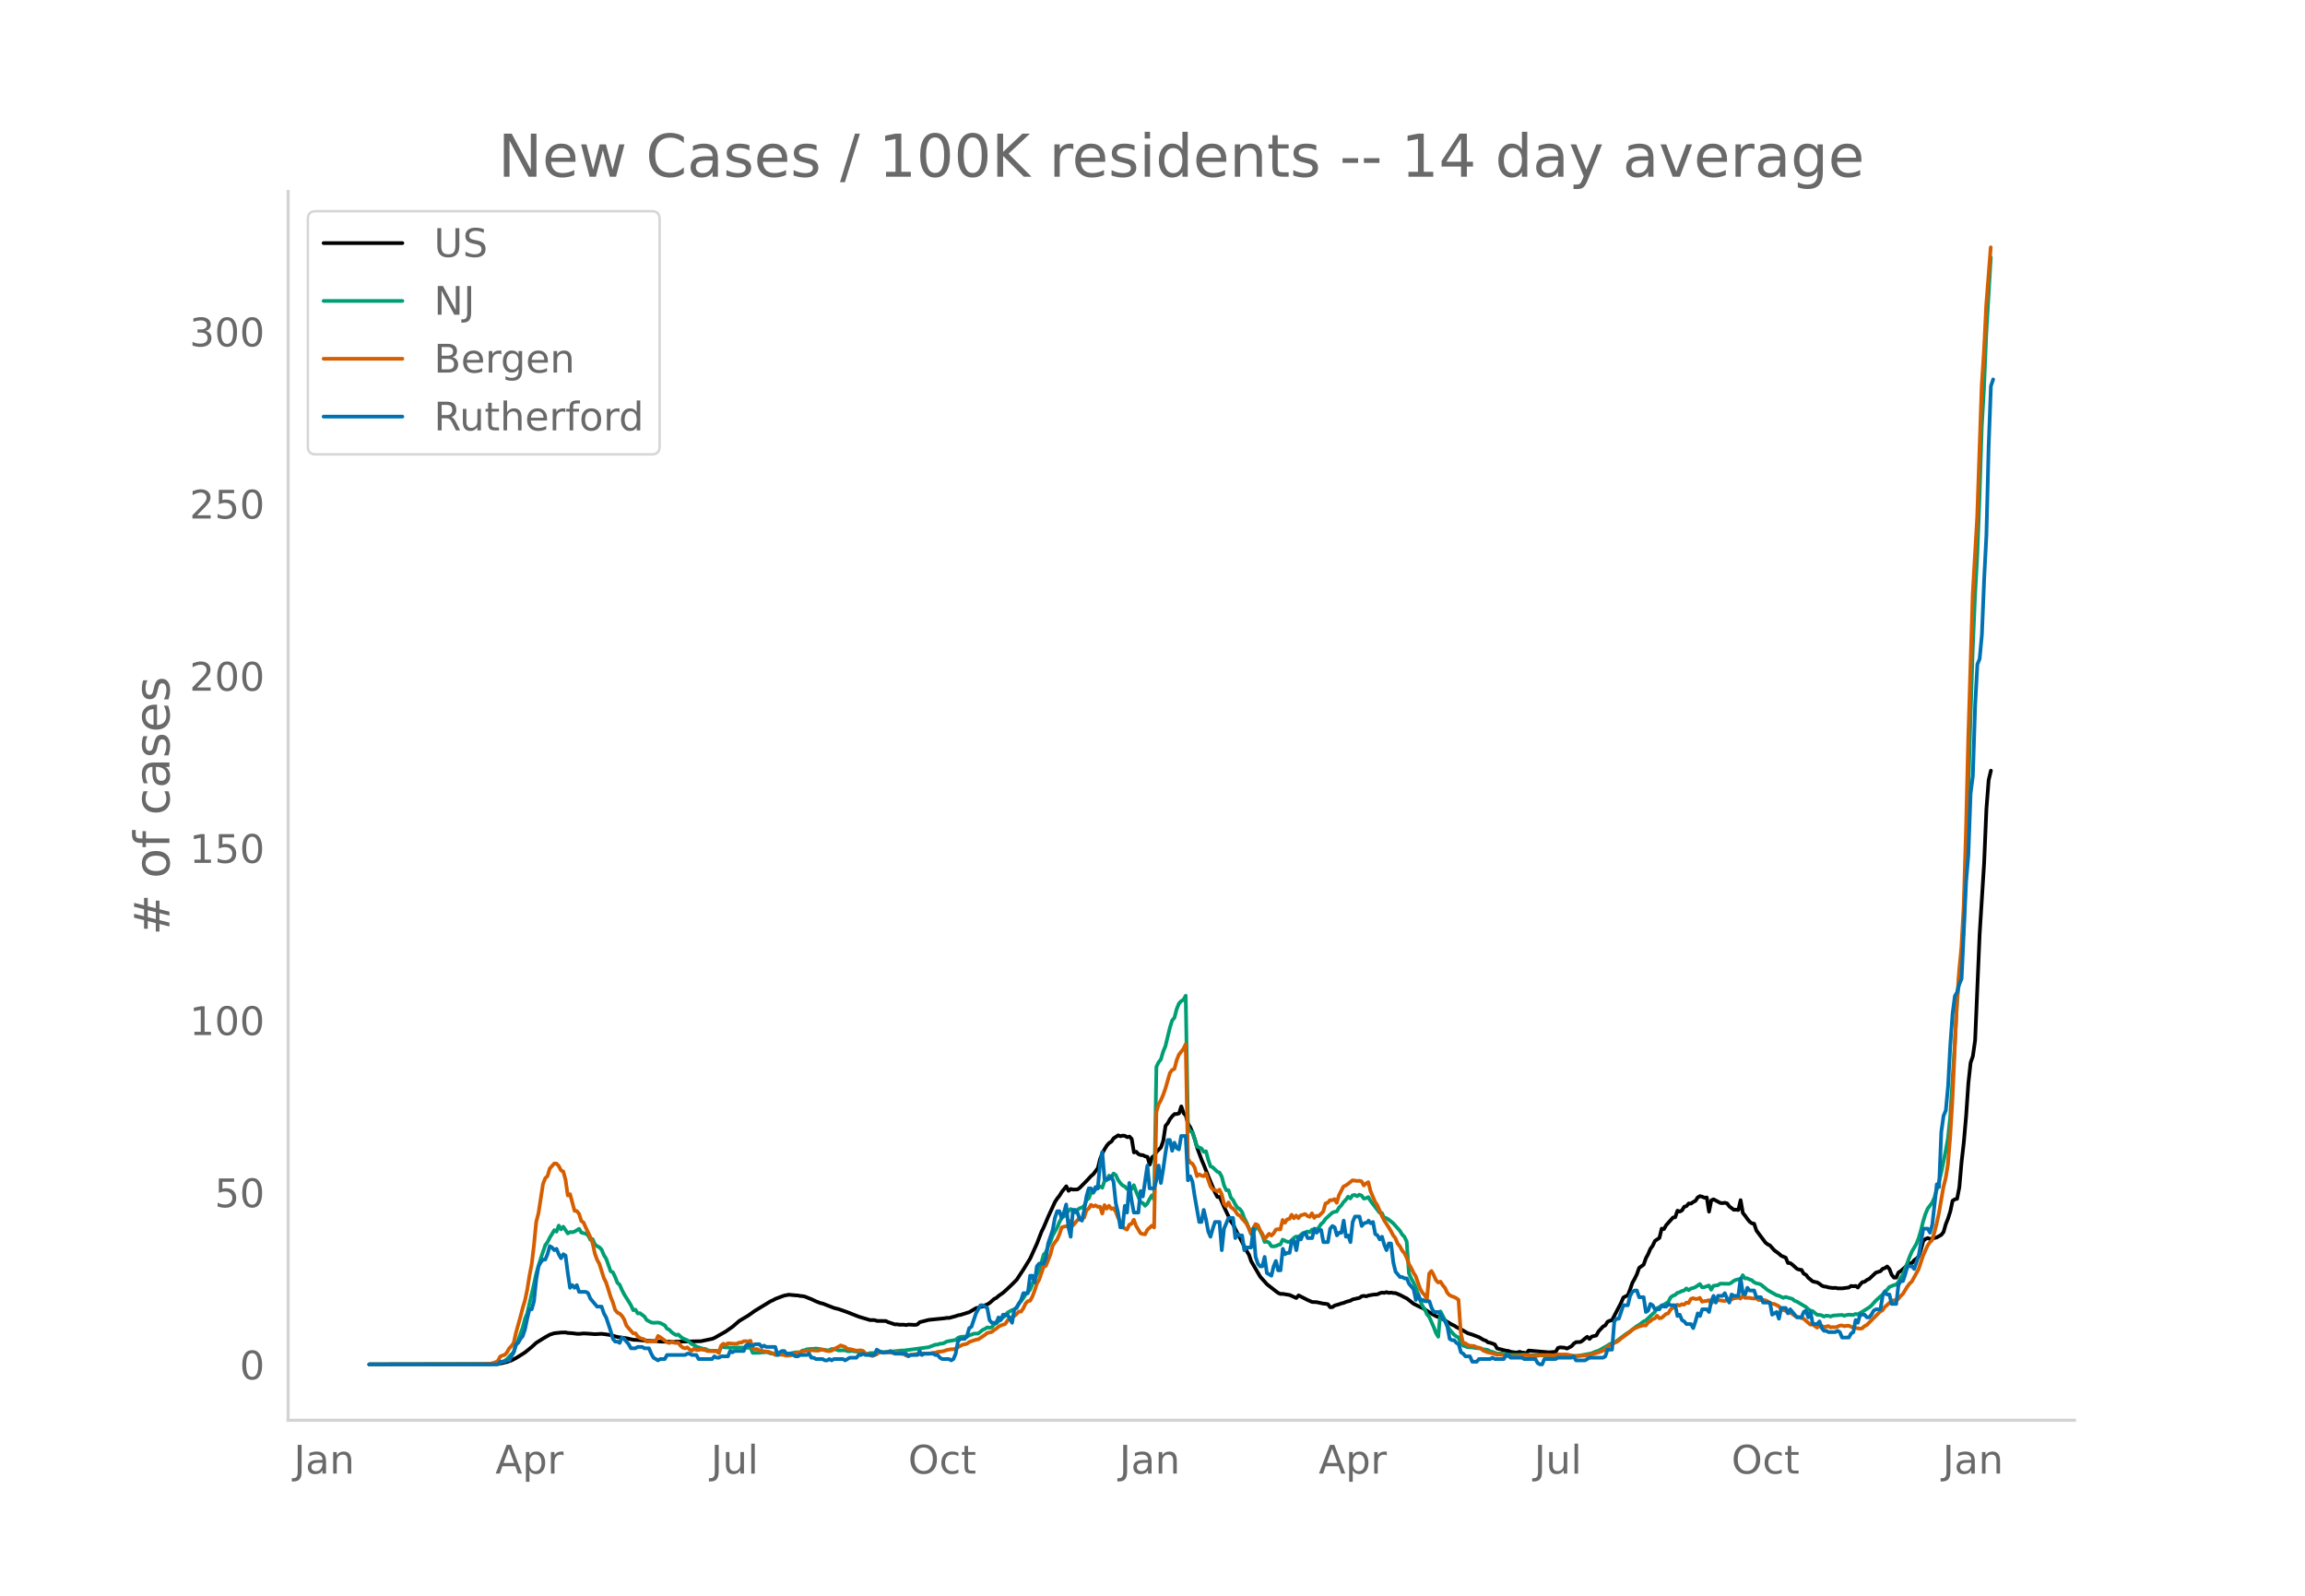 <svg height="864" viewBox="0 0 936 648" width="1248" xmlns="http://www.w3.org/2000/svg" xmlns:xlink="http://www.w3.org/1999/xlink"><defs><style>*{stroke-linecap:butt;stroke-linejoin:round}</style></defs><g id="figure_1"><path d="M0 648h936V0H0z" style="fill:#fff" id="patch_1"/><g id="axes_1"><path d="M117 576.72h725.4V77.76H117z" style="fill:none" id="patch_2"/><path clip-path="url(#pdcad840c1a)" d="m149.973 554.04 48.543-.086 3.664-.163 1.831-.29 1.832-.45 1.832-.621 1.832-.943 1.832-1.131 1.831-1.168 2.748-2.23 1.832-1.682 1.832-1.143 1.832-1.129 1.831-1.03 1.832-.586 2.748-.292 1.832-.033.916.204 1.832.116 1.831.237.916.029 1.832-.182 1.832.091 2.748.206 2.747-.132 1.832.22 1.832.293 2.748.762 2.747.406.916.104 2.748.629 1.832.087 1.832.127 1.832.196 3.663.14 1.832.188 4.58.056.915.125.916-.15 10.075-.192 4.58-.96.916-.372 4.58-2.598 2.747-1.925 1.832-1.577.916-.8 3.663-2.2 2.748-1.943 6.412-3.904.915-.378.916-.533 2.748-1.036.916-.308 1.832-.346 2.748.258.915.047.916.205.916.056.916.171 2.748 1.084 1.832.868 1.832.727.915.175 4.58 1.788 1.832.449 3.663 1.292 4.58 1.809 4.58 1.374 1.831.007.916.321 3.664.051.916.464 2.748.906.915-.03.916.167 1.832-.01.916.148.916-.208 2.748.144.916-.193.916-.907 3.663-.938 4.58-.465 1.832-.176.915-.182.916.04 2.748-.743.916-.34.916-.134 3.664-1.15 2.747-1.631.916-.152.916-.39.916-.092.916-.54.916-.341.916-.57 1.832-1.622.915-.454.916-.81 1.832-1.279 1.832-1.665 1.832-1.758 1.832-1.837 2.747-4.187 2.748-4.47 2.748-6.065 1.832-4.761.916-1.856 1.831-4.315 2.748-5.976.916-1.4.916-1.138.916-1.496 1.832-2.307.916 1.846.915-.741.916.232 1.832-.062.916-.688 2.748-2.788 1.832-1.975.916-.758 1.831-2.464.916-3.72.916-2.272.916-1.708.916-1.464.916-1.01.916-.577.916-1.328 1.832-1.211.915.36.916-.244.916.091.916.55.916-.244.916.965.916 5.465.916-.284.916.977.916.362.916.064.915.484.916.203.916 3.163.916-2.973.916-.666.916-1.53 1.832-1.875.916-2.642.916-6.081.916-1.067.915-1.71.916-1.136.916-.88.916-.012.916-.259.916-2.818.916 2.721.916.964.916 3.369.916 1.463.916 2.145.915 2.734.916 3.323 1.832 4.949.916 2.122 1.832 4.653 2.748 6.603.916 1.713.915-.022 1.832 4.169 2.748 5.778.916 1.29.916 1.935 1.832 3.501 2.747 5.316.916 1.522.916 2.634 3.664 6.271 2.748 3.07 3.663 2.87.916.668.916.392.916-.043 1.832.318.916.137 2.747 1.234.916-1.066 3.664 1.876 1.832.792 1.832.08 2.747.596.916.066.916.179.916 1.21.916-.025.916-.66 1.832-.52.916-.339.915-.198.916-.414 1.832-.508.916-.509 2.748-.618.916-.666.916-.159.916.208.915-.346 1.832-.339 1.832-.141.916-.46.916-.237.916.106.916-.297.916.313.916-.14.915.193.916.029 1.832.755 1.832.976.916.438 2.748 2.16 2.747 1.371.916.358 2.748 1.77 2.748 1.572 1.832.67 4.58 2.726.915.393.916.631 1.832.883 2.747 1.58 1.832.581 2.748 1.035 1.832 1.109.916.282.916.721.916.161 1.831.672.916 1.613 3.664.934.916.083.916.364 1.832.258.915.02.916-.293.916.326.916.074.916.222.916-1.117 8.243.723 1.832-.13.916-.048.916-1.606.916-.235 1.832.144.915.342 1.832-.928.916-1.05.916-.62 1.832-.075.916-.603.916-.83.916-.671.916.88.915-.967 1.832-.443.916-1.661 1.832-1.966.916-.495.916-1.453.916-.42.916-.253 3.663-7.02.916-2.145 1.832-.947.916-2.343.916-2.684.916-1.599.916-1.87.916-2.596 1.831-1.301.916-2.605.916-1.682.916-2.149.916-1.23.916-1.97 1.832-1.248.916-3.753.916.183.915-1.59 2.748-3.084.916-.137.916-2.661.916.362.916-.467.916-1.493.916-.26.916-1.078.915.05.916-.636.916-.485.916-1.412.916-.485.916.248.916.405.916-.117.916 5.757.916-4.593.916-.403 2.747 1.464.916.079.916-.142.916.23.916 1.242 1.832 1.38.916-.065.916.136.915-3.992.916 5.208.916 1.117.916 1.3.916 1.104.916.68.916.162.916 2.747 3.663 4.895.916.73.916.43 1.832 2.033 1.832 1.34.916.823 1.832.775.916 2.164.915.054.916.668 1.832 1.657.916.325.916.112.916 1.542.916.454.916 1.197 1.832 1.493 1.831.41.916.551.916.735.916.366.916.084.916.3 1.832.225.916-.077.916.205 1.831.02 2.748-.353.916-.636.916.135.916-.137.916.657.916-1.237.916-.973.915-.144.916-.732.916-.412 2.748-2.574 1.832-.56.916-.987.916-.298.916-.634.915 1.027.916 2.368.916 1.118.916-.01.916-2.06.916-.573 1.832-1.625.916-1.022.916-.52.916-.097.915-1.173.916-.646.916-.888.916-2.819.916-3.455.916-.812.916-.377.916.409 2.748-.643 1.831-1.048.916-1.153.916-3.21.916-2.296.916-2.88.916-4.313.916-.574.916-.213.916-4.667.916-10.366.915-8.03.916-10.461.916-13.351.916-8.417.916-2.594.916-6.517 1.832-42.983 1.832-29.042.916-21.792.915-11.804.916-3.827h0" style="fill:none;stroke:#000;stroke-linecap:round;stroke-width:1.5" id="line2d_1"/><path clip-path="url(#pdcad840c1a)" d="m149.973 554.04 49.459-.11 2.748-.369.915-.345.916-.179.916-.495.916-.647 1.832-1.97.916-.809.916-2.775.916-2.168 1.832-5.075.915-3.567.916-2.212 2.748-11.887.916-4.26 1.832-6.138 1.832-5.385.916-1.255.915-1.812 1.832-3.038.916.58.916-2.45.916 1.52.916-1.07 1.832 2.734.916-.562.916.09.915-.287 1.832-1.115.916 1.523 1.832.472.916.657.916 1.768.916-.228.916 2.136.916.688.915.479.916.96.916 2.227.916 1.413 1.832 5.128.916.436.916 1.907.916 2.325.916.83.916 2.102.915 1.789 1.832 2.902.916 1.51.916 2.004.916-.202.916 1.518.916-.1 1.832 1.398.916 1.401 1.831.98.916.143 1.832-.102.916.194 1.832.93.916 1.386.916.39.916.97.915.688.916.496.916-.194.916.876.916.68 1.832.773 1.832 1.572.916.363.916.631 2.747.9.916.066.916.469.916.246 1.832.026.916-.023.916.441.916-1.898.915-.045.916.171.916-.037.916.148 1.832-.063 1.832-.025.916.052.916-.068 1.831.13.916-.105.916 2.166 1.832-.013.916-.034.916-.15.916.002.916-.145.916.232.916.378.915.032.916.45 1.832.003 3.664-.423 2.748-.54 1.831-.02.916-.72.916-.119.916-.396 1.832-.165h.916l.916-.148 1.832.273 2.747.44.916-.026.916-.508 1.832.237.916.346 1.832-.026.916.018.915.308.916.08.916-.182.916.22.916.038 1.832.399.916.392.916.239.916-.08.916-.313 2.747-.028.916-.313.916-.178.916.229 1.832-.304.916.029 4.58-.486.915.017 10.075-1.346 2.748-1.043.916-.022.916-.358.916-.05.916-.285.915-.546 3.664-.67.916-.826.916-.356 1.832-.188.916.101.916-.598.915-.26.916-.401 1.832-.064 1.832-1.496.916-.404.916-.585.916.152.916-.202.916-1.175.915-.425 2.748-2.403.916-.651.916-1.311 1.832-1.009.916-.198.916-.94.916-1.589.915-.9.916-1.254.916-1.454 1.832-1.94.916-2.396.916-1.568.916-2.184.916-1.598 1.832-6.505.915-.957.916-2.476.916-1.811.916-2.497 1.832-3.297.916-2.198.916-1.713.916-.56 1.832-2.22.915-.785.916.62.916.785.916-1.091.916-.653.916-.28.916-.687.916-2.29.916-.737.916-2.318.916.02.915-1.35.916-.455.916-.727.916.5.916-2.741.916-.355.916-1.808.916.72.916-1.572.916.605.916 1.987.915 1.274.916.961.916.441.916.982.916-.39.916.468.916-1.585.916 2.52 1.832 4.372.916.347.915 1.105.916-.945.916-1.805.916-1.484.916 1.692.916-53.885.916-1.868.916-1.172.916-3.12.916-2.206 1.831-7.576.916-2.916.916-1.045.916-3.553.916-2.244.916-.972.916-.549.916-1.648.916 53.118.916 1.84.916.465.915 2.734.916 3.172.916.295.916.421.916 1.343.916-.214.916 3.45.916 2.638.916.426 1.832 1.769.915.38.916 1.66.916 3.518.916 1.978.916-.032.916 2.967.916 1.057.916 1.779.916 1.348.916.494.916 1.226.915 2.535.916 1.705 1.832 4.712.916-.543.916-2.022.916.015.916 1.329.916 1.835.916 2.587.916-.16.915.47.916 1.408.916.091.916-.154.916-.425.916-.25.916-1.907 1.832.856.916.094.916-.733.915-.95.916-.55.916.447.916-1.088.916-.74.916-.268.916-.39.916.301.916-1.034.916.36.916-.482.915-.698.916-1.438.916-.78.916-1.335 2.748-2.518.916-.36.916-.147.916-1.555.916-.899.915-1.343.916-.899.916-1.3.916.725.916-1.278.916-.154.916.522.916-.633.916.36.916 1.226.916-.163.915-.436.916 1.581 3.664 4.778.916.118.916 1.9.916.167.916.588 1.831 1.462 2.748 3.082.916 1.528.916.917.916 1.904.916 12.91.916 2.058.916 1.632.916 1.883 1.831 5.461.916 2.194.916 1.35.916 2.063.916 1.063 1.832 4.143.916 2.398.916 1.524.916-10.297 1.831 3.585.916 2.042.916 1.725 1.832 2.105.916.714.916.404.916 2.344.916.958 1.831.66 1.832.1 1.832.295 1.832.102.916.44.916.026.916.17.916.547.915.193 1.832.718 2.748.007 1.832.455 1.832.05 2.747.012 1.832-.113 2.748.247 2.748.108.916-.095.915.08 1.832-.072 4.58.31 1.832-.03 4.58.102 1.831-.139 4.58-.83.915-.208 1.832-.759.916-.254 1.832-1.034 1.832-1.042.916-.618 1.832-.696.915-.485 2.748-2.068.916-.711 1.832-1.199 2.748-2.143.916-.492 1.831-1.406.916-.383 1.832-1.768 1.832-1.69.916-1.553 1.832-.868 2.747-1.7.916-1.792.916-.696.916-.316.916-.858.916-.256.916-.48.916-.225.916-.841.916.708.915-.648.916-.229.916-.345 1.832-1.266.916 1.355.916-.102 1.832-.664.916 1.69.916-1.557 1.831-.257.916-.63 3.664.073.916-.468.916-.719.916-.421.916-.22.915.37.916-2.037.916 1.29.916-.048.916.481.916.293.916.829.916.434.916.168.916.313 1.831 1.498.916.773 3.664 2.078.916.21 1.832.87.916-.363 2.747.789.916.775.916.326 3.664 2.17.916.839.916.671.916.183 1.831 1.5.916.013.916.19.916.514.916-.368.916.087.916.25.916-.36 3.663-.29.916.36.916-.296.916-.156 1.832.113.916-.393.916.16 1.832-1.038 2.747-1.744.916-.73 1.832-2.05 1.832-1.656.916-.777.916-1.322.916-.641.915-1.156 1.832-.76.916-.188.916-.989.916-1.7.916-1.394 1.832-4.737.916-2.491.916-2.13 1.831-3.099.916-2.305.916-3.11.916-3.732.916-2.93.916-2.22 1.832-2.455.916-2.025 1.831-6.404.916-3.632 1.832-8.945.916-5.11.916-8.6 1.832-29.216.916-16.737.916-11.601.916-7.257.915-12.185.916-24.158 1.832-61.034.916-27.827.916-21.485.916-16.471.916-23.749.916-28.537.916-15.902.916-21.95 1.831-31.005h0" style="fill:none;stroke:#009e73;stroke-linecap:round;stroke-width:1.5" id="line2d_2"/><path clip-path="url(#pdcad840c1a)" d="m149.973 554.04 44.88-.075 4.579-.268 1.832-.557.916-.514.915-1.747.916-.471.916-.214.916-1.007.916-1.618.916-.964.916-1.222.916-4.125 1.832-6.578.916-3.535.915-3.043.916-4.328.916-5.743.916-4.725.916-7.735.916-9.364.916-3.557 1.832-11.807.916-2.389.916-.878.915-3.064 1.832-2.057.916.053.916.997.916 1.746.916.471.916 3.354.916 6.364.916-.525 1.831 6.739.916.118.916 1.135.916 2.904.916.632.916 2.089 1.832 3.814.916 2.432.916 4.253.916 2.507.915 1.672 1.832 5.785.916 1.79 1.832 5.828.916 2.292.916 3 .916 1.093.916.429.916.9.915 1.457.916 2.507 1.832 2.121.916 1.029.916-.011.916 1.232.916.686 1.832.578.916.857.915-.118 2.748.022.916-2.196.916.535 2.748 1.982.916.343.916-.503.915.353.916.16.916-.15.916 1.244.916.76.916.29.916-.365.916.89.916.439.916-.793.916.514h.915l.916-.235 1.832.289.916.396 3.664.086.916.707.916-3.01.915-.783.916.547.916-.707 2.748.203.916-.064.916-.429.916-.01.916-.525.916-.032.915.117.916-.3.916 3.032.916.44.916-.097.916.59.916.01.916.343 1.832.107.916.45.915.182.916.665.916-.258.916.033 1.832.321.916.29 1.832-.215 2.747-1.125.916.022.916-.472.916-.096.916-.279.916.247.916-.418.916.171 1.832.086.916-.29.915-.096 1.832.482.916.107.916-.214.916-.621 1.832-.943.916-.546 1.832.61.915.814.916.043 2.748.654 1.832-.118.916.246.916 1.05.916.172 1.831.825.916-.418.916-.279.916-.846.916-.075.916.332.916-.246.916-.022 1.832.268 1.831-.16.916.385 1.832.214.916.654.916-.054.916-.257.916-.043.916-.246.916.107.916-.01.915-.28 2.748.022 1.832-.364.916-.043.916-.321 1.832-.172.916-.235.915-.354 1.832-.321.916.01.916-.268 1.832-1.07.916-.472 1.832-.407.916-.729 2.747-.943.916-.118 2.748-1.832.916-.771 1.832-.407.916-.782.915-.568.916-.782.916-.482 1.832-.643.916-1.436 1.832-1.307.916-.471.916-.804.916-.996.915.01.916-1.339.916-1.96.916-.975.916-.161.916-1.65.916-2.378.916-2.904.916-1.532 1.832-5.314.915-.375 1.832-4.553.916-3.61.916-1.372.916-1.168.916-2.079.916-2.764.916-.375 1.832-.278.915-2.1.916 1.896 1.832-2.143.916-.696.916.247.916-.622.916-2.935.916-.74.916-1.489.916.643.915-.418.916.6.916-.086.916 2.807.916-3.417.916 1.414.916-1.157.916 1.275.916-.279.916 1.425.916 2.368 1.831 3.589.916.89.916.406.916-1.971.916-.386.916-1.639.916 2.475 1.832 3.043.916.268.915.139.916-1.81 1.832-1.715.916.728.916-46.84.916-3.171.916-1.618.916-2.154.916-2.571 1.831-6.375.916-1.221.916-.407.916-3.546.916-2.272 1.832-2.346.916-1.929.916 46.52.916 1.596.916.44.915 1.628.916 3.439.916-.74.916.526.916.246.916-1.157 1.832 5.26.916 1.222.916.235.916.675.915-.803.916 1.94.916 3.76.916 1.082.916-1.586.916 1.918.916.568.916.943.916 1.51.916.407.916 1.254.915.953.916 1.125.916 1.736.916 2.24.916-2.219.916-1.66.916.46.916 2.122.916 1.403.916 2.154 1.831-2.197.916.75.916-.9.916-1.542.916-.161.916.086.916-3.815.916 1.125.916-1.382.916-.171.916-1.682.915 1.425.916-1.114.916 1.05.916-1.115 1.832-.546.916.771.916.386.916-1.457.916 1.843.916-.825.915.096 1.832-1.8.916-3.3.916-.321.916-1.04.916.022.916-.44.916 1.49.916-3.118 1.831-3.503.916-.418.916-.643 1.832-1.446 1.832.268.916-.075.916.236.916 1.66.916-.814.915-.504.916 3.675 1.832 4.329.916 1.317 1.832 4.34.916 1.8 1.832 2.806.916 1.532.915 1.757.916 1.179.916 2.196.916 1.104.916 1.725.916 1.028.916 1.843.916 2.593.916 1.553.916 1.96.916 1.426 1.831 5.153.916 1.575.916.943.916 1.682.916-10.425.916-1.039.916 1.672.916 2.046.916.953.916-.353.915 1.457.916 1.082.916 1.971.916.975.916.45.916.311.916.471.916.665.916 13.435.916 4.05.916.16.915.654.916.343 1.832.16.916.482.916.14.916.45.916.76 1.832.686 2.747.59.916.428.916-.14 1.832.226 1.832.514.916.086 3.663-.215.916-.225 2.748-.128.916.289 1.832.14 1.832-.322.915-.182.916.075 1.832-.032 1.832.107 1.832-.322 3.663.011 2.748.536 1.832.064 2.748-.182 1.832-.225 3.663-1.029 1.832-.707.916-.621 1.832-1.532.916-.354.916-.621.915-.407.916-.568.916-.814 3.664-2.71.916-.869.916-.546 1.832-.772 1.831-.535.916.107.916-1.19.916-.578.916-.782.916-.31.916-1.126.916 1.029.916-.107 1.831-1.607.916-.279.916-1.51.916-.718.916-.525.916-.718.916.321.916-.525.916.172.916-.836.916.16.915-1.65.916-.31.916.3.916.01.916-.46.916 1.564.916-.225.916-.075.916-.321.916 1.318.916-.847 1.831-.375.916-.021 1.832.279.916-.333.916-.032.916-.235.916-.525.916-.065.916-.214.915.396.916-1.082.916.793 1.832-.01.916.224.916.086.916-.182.916.75 1.832.043.915.064.916.396.916.804.916.236.916.075 1.832.91.916 1.115.916.46.916.225.916.75.915.129.916.407.916.74.916.567.916.054.916.375.916.235 2.748 2.422.916-.086 1.831 1.307.916-.568.916-.128.916.407.916-.097.916-.246.916.546.916-.128.916.085.916-.235.915-.429.916-.096.916.31.916-.16.916-.043 1.832.793 2.748.418.916-.129.915-.91.916-.419 5.496-5.528.916-.45.916-1.36.916-.75.915-.911 1.832-1.093.916.022.916-.536.916-1.168.916-.825 1.832-3 .916-1.243.916-.835 2.747-4.993 1.832-5.528 1.832-4.082.916-1.329.916-.857.916-3.075.916-3.578.915-4.232 1.832-10.564.916-3.675.916-5.56.916-11.11.916-15.053 1.832-39.962.916-12.578.916-9.643.915-16.585.916-29.591.916-37.37 1.832-59.569 1.832-31.594 1.832-53.248.916-13.992.916-18.706 1.831-23.485h0" style="fill:none;stroke:#d55e00;stroke-linecap:round;stroke-width:1.5" id="line2d_3"/><path clip-path="url(#pdcad840c1a)" d="M149.973 554.04h52.207l.915-1.091h1.832l.916-.546h.916l1.832-3.274.916-3.274.916-.546.916-1.637.916-1.091.915-2.728.916-4.366.916-3.82h.916l.916-3.274.916-8.73.916-5.457.916-1.637.916-1.091h.916l.916-2.183.915-3.274.916.546.916 1.091.916-.546.916 2.183.916 1.637.916-1.637.916.546.916 7.093.916 6.003.916-1.092.915 1.092.916-1.092.916 2.729h2.748l.916.545.916 2.183 2.748 3.274h1.831l.916 2.729.916 1.637 1.832 5.456.916 3.274.916 1.092h.916l.916.545.916-2.182.915.545 1.832 2.183.916 1.637h1.832l.916-.546h1.832l.916.546h1.831l.916 2.183.916 1.637 1.832 1.091.916-.546h1.832l.916-1.637h7.327l.916-.545h.916l.916.545h1.832l.915 1.637h5.496l.916-1.091.916.546h.916l.916-.546h2.747l.916-2.183.916.546.916-.546h3.664l.916-2.182.915-.546.916.546h.916l.916-.546h1.832l.916 1.091.916-.545.916.545h3.663l.916 3.274.916-1.091.916-.546h.916l.916 1.092h1.832l1.832 1.091h.915l.916-.546h2.748l.916-.545.916 1.637h.916l.916.545h2.747l.916.546h.916l.916-.546.916.546.916-.546h3.664l.916.546 1.831-1.091h2.748l.916-1.092h.916l.916-.545.916.545h3.663l.916-2.182 1.832 1.091h2.748l.916-.546 1.832 1.092h4.58l.915 1.091.916-.546h2.748l.916-1.637.915 1.637.916-.545h3.664l.916.545h.916l.916 1.092.916.545h2.747l.916.546.916-.546.916-2.182.916-4.911.916-1.092h1.832l.916-1.091.916-3.274.915-.546 1.832-5.456 1.832-3.275h.916l1.832 1.092.916 4.91.916 1.092h1.831l.916-2.182.916 1.09.916-2.182h1.832l1.832 3.274.916-5.456.916-.546 1.831-3.274.916-2.729h1.832l.916-7.093h.916l.916 2.728.916-6.548.916-1.091h1.832l.915-2.183.916-6.002 1.832-5.457.916-4.911.916-2.728h.916l.916 2.728.916-2.183.916-3.274.916 9.277.915 3.82.916-10.914h.916l.916 1.091.916 2.729.916.545.916-4.365.916-5.457.916-3.274h.916l.916 1.637.915-2.183.916.546.916-9.822.916-4.91.916 10.912h1.832l.916-1.09.916 2.182.916 8.73.916 3.82.915 6.003h.916l.916-8.731.916 2.728.916-12.005.916 7.094.916 4.911h1.832l.916-8.73.916 2.182 1.831-12.55.916 9.276h1.832l.916-3.274.916-6.002.916 7.093.916-5.456.916-6.548.916-5.457h.915l.916 4.365.916-3.274.916 2.183.916.546.916-5.457h1.832l.916 18.007.916-1.637.916 2.183.915 6.002 1.832 10.368h.916l.916-4.911.916 3.82.916 4.91.916 2.183.916-3.274.916-2.728h1.831l.916 11.459.916-8.73 1.832-4.366h1.832l.916 8.185.916-1.637.916.546h.916l.915 6.002.916-1.091h1.832l.916-7.64.916 11.46.916 2.728.916 1.091h.916l.916-3.82.916 6.548 1.831 1.092.916-3.82.916-2.183.916 3.82H520l.916-8.73.916 2.182.916-.546h.916l.916-4.91h.915l.916 3.819.916-5.457.916 1.092.916-2.183.916-.546.916 2.183h1.832l.916-3.82.916 1.637.915-1.091h.916l.916 4.911h1.832l.916-5.457.916-1.091.916.546.916 3.274.916-1.092h.916l.915-4.91.916 6.547.916-.545.916 2.728.916-8.185.916-2.183h1.832l.916 3.82.916-1.091 1.831-.546v-.546l.916 1.092.916-.546.916 4.911.916.546.916 1.637.916-1.092.916 3.274.916 2.183.916-2.728h.916l.915 7.639.916 3.82 1.832 2.182h.916l.916.546h.916l.916 2.183 1.832 2.182.916 4.366.915-2.183.916 2.183h.916l.916.545h1.832l.916 2.729.916 1.637h1.832l.916 1.091.915 1.637.916 1.092.916 2.182.916 4.911.916.546h.916l.916 1.091.916.546.916 3.274.916.546.916 1.091h1.831l.916 2.183h1.832l.916-1.092h4.58l.915-.545.916.545h3.664l.916-1.637h.916l.916 1.092h4.58l.915.545h4.58l.916 1.637.916.546h.915l.916-2.183h4.58l.916-.545h5.495l.916-.546.916 1.637h3.664l1.832-1.091h5.495l.916-.546.916-2.728h1.832l.916-11.46.915-1.09h.916l1.832-5.458h1.832l.916-3.82.916-1.636.916-.546h.916l.916 2.728h1.831l.916 6.003.916-.546.916-2.728.916.545.916 1.638h1.832l.916-1.638.916.546h.915l.916-1.091.916.545h1.832l.916 4.366.916-.546.916 2.183.916.546.916 1.09h1.831l.916 1.638.916-2.728.916-3.274.916 1.09.916-2.727h1.832l.916 1.09.916-4.365.916-2.182.915 2.728.916-2.728h1.832l.916-1.092.916 2.183.916 1.637.916-3.274.916.546h1.832l.915-7.094.916 6.002.916.546.916-2.728.916 1.091h1.832l.916 2.728h1.832l.916 2.183h2.747l.916 4.911 1.832-1.091.916 2.728.916-4.365h1.832l.916 2.183.915-1.637 2.748 3.274h1.832l.916-2.183.916-.546.916 2.729.916-2.183.916 4.91h1.831l.916-1.09.916 2.728.916 1.091h.916l.916.546h2.748l.916-.546.915.546.916 2.183h2.748l.916-1.637.916-.546.916-4.911.916 1.091.916-3.274h1.831l.916 1.092h.916l.916-1.092.916-1.637.916-.545h1.832l.916-5.457.916-1.637.916 1.091h.915l.916 3.82h1.832l.916-7.64.916-1.637h.916l.916-2.728.916-3.274h1.832l.915 1.091 1.832-5.456 1.832-10.914h1.832l.916 1.637.916-3.274 1.832-16.37.915 1.091.916-22.372.916-6.548.916-2.183.916-9.822.916-16.916.916-12.55.916-7.094.916-1.637.916-3.274.916-2.182 1.831-39.289.916-10.913.916-25.101.916-7.094.916-28.375.916-16.915.916-2.183.916-9.822.916-22.373.916-18.007.915-36.014.916-24.555.916-2.728h0" style="fill:none;stroke:#0072b2;stroke-linecap:round;stroke-width:1.5" id="line2d_4"/><path d="M117 576.72V77.76" style="fill:none;stroke:#d3d3d3;stroke-linecap:square;stroke-linejoin:miter;stroke-width:1.25" id="patch_3"/><path d="M117 576.72h725.4" style="fill:none;stroke:#d3d3d3;stroke-linecap:square;stroke-linejoin:miter;stroke-width:1.25" id="patch_4"/><g id="matplotlib.axis_1"><g id="xtick_1"><g style="fill:#696969" transform="matrix(.16 0 0 -.16 119.322 598.378)" id="text_1"><defs><path d="M9.813 72.906h9.859V5.078q0-13.187-5-19.14-5-5.954-16.094-5.954h-3.75v8.297h3.078q6.531 0 9.219 3.672Q9.813-4.39 9.813 5.078z" id="DejaVuSans-74"/><path d="M34.281 27.484q-10.89 0-15.093-2.484-4.204-2.484-4.204-8.5 0-4.781 3.157-7.594 3.156-2.797 8.562-2.797 7.485 0 12 5.297 4.516 5.297 4.516 14.078v2zm17.922 3.72V0H43.22v8.297Q40.14 3.328 35.547.953q-4.594-2.375-11.234-2.375-8.391 0-13.36 4.719Q6 8.016 6 15.922q0 9.219 6.172 13.906 6.187 4.688 18.437 4.688h12.61v.89q0 6.203-4.078 9.594-4.078 3.39-11.453 3.39-4.688 0-9.141-1.124-4.438-1.125-8.531-3.375v8.312q4.921 1.906 9.562 2.844 4.64.953 9.031.953 11.875 0 17.735-6.156 5.86-6.14 5.86-18.64z" id="DejaVuSans-97"/><path d="M54.89 33.016V0h-8.984v32.719q0 7.765-3.031 11.61-3.031 3.858-9.078 3.858-7.281 0-11.484-4.64-4.204-4.625-4.204-12.64V0H9.08v54.688h9.03v-8.5q3.235 4.937 7.594 7.374Q30.078 56 35.797 56q9.422 0 14.25-5.828 4.844-5.828 4.844-17.156z" id="DejaVuSans-110"/></defs><use xlink:href="#DejaVuSans-74"/><use x="29.492" xlink:href="#DejaVuSans-97"/><use x="90.771" xlink:href="#DejaVuSans-110"/></g></g><g id="xtick_2"><g style="fill:#696969" transform="matrix(.16 0 0 -.16 201.162 598.378)" id="text_2"><defs><path d="M34.188 63.188 20.797 26.906h26.812zm-5.579 9.718h11.188L67.578 0h-10.25l-6.64 18.703h-32.86L11.188 0H.78z" id="DejaVuSans-65"/><path d="M18.11 8.203v-29H9.077v75.484h9.031v-8.296q2.844 4.875 7.157 7.234Q29.594 56 35.594 56q9.968 0 16.187-7.906 6.235-7.907 6.235-20.797T51.78 6.484q-6.218-7.906-16.187-7.906-6 0-10.328 2.375-4.313 2.375-7.157 7.25zm30.578 19.094q0 9.906-4.079 15.547-4.078 5.64-11.203 5.64-7.14 0-11.218-5.64-4.079-5.64-4.079-15.547 0-9.906 4.078-15.547 4.079-5.64 11.22-5.64 7.124 0 11.202 5.64t4.078 15.547z" id="DejaVuSans-112"/><path d="M41.11 46.297q-1.516.875-3.297 1.281Q36.03 48 33.89 48q-7.625 0-11.703-4.953-4.079-4.953-4.079-14.234V0H9.08v54.688h9.03v-8.5q2.844 4.984 7.375 7.39Q30.031 56 36.531 56q.922 0 2.047-.125 1.125-.11 2.484-.36z" id="DejaVuSans-114"/></defs><use xlink:href="#DejaVuSans-65"/><use x="68.408" xlink:href="#DejaVuSans-112"/><use x="131.885" xlink:href="#DejaVuSans-114"/></g></g><g id="xtick_3"><g style="fill:#696969" transform="matrix(.16 0 0 -.16 288.697 598.378)" id="text_3"><defs><path d="M8.5 21.578v33.11h8.984V21.922q0-7.766 3.016-11.656 3.031-3.875 9.094-3.875 7.265 0 11.484 4.64 4.234 4.64 4.234 12.656v31h8.985V0h-8.984v8.406Q42.047 3.422 37.718 1q-4.313-2.422-10.032-2.422-9.421 0-14.312 5.86Q8.5 10.296 8.5 21.578zM31.11 56z" id="DejaVuSans-117"/><path d="M9.422 75.984h8.984V0H9.422z" id="DejaVuSans-108"/></defs><use xlink:href="#DejaVuSans-74"/><use x="29.492" xlink:href="#DejaVuSans-117"/><use x="92.871" xlink:href="#DejaVuSans-108"/></g></g><g id="xtick_4"><g style="fill:#696969" transform="matrix(.16 0 0 -.16 368.781 598.378)" id="text_4"><defs><path d="M39.406 66.219q-10.75 0-17.078-8.016-6.312-8-6.312-21.828 0-13.766 6.312-21.781 6.328-8 17.078-8 10.735 0 17.016 8 6.281 8.015 6.281 21.781 0 13.828-6.281 21.828-6.281 8.016-17.016 8.016zm0 8q15.328 0 24.5-10.281 9.188-10.282 9.188-27.563 0-17.234-9.188-27.516-9.172-10.28-24.5-10.28-15.375 0-24.593 10.25-9.204 10.265-9.204 27.546t9.204 27.563q9.218 10.28 24.593 10.28z" id="DejaVuSans-79"/><path d="M48.781 52.594v-8.407q-3.812 2.11-7.64 3.157-3.828 1.047-7.735 1.047-8.75 0-13.593-5.547-4.829-5.532-4.829-15.547 0-10.016 4.829-15.563 4.843-5.53 13.593-5.53 3.907 0 7.735 1.046 3.828 1.047 7.64 3.156V2.094Q45.016.344 40.984-.531q-4.015-.89-8.562-.89-12.36 0-19.64 7.765-7.266 7.765-7.266 20.953 0 13.375 7.343 21.031Q20.22 56 33.016 56q4.14 0 8.093-.86 3.953-.843 7.672-2.546z" id="DejaVuSans-99"/><path d="M18.313 70.219V54.688h18.5v-6.985h-18.5V18.016q0-6.688 1.828-8.594 1.828-1.906 7.453-1.906h9.218V0h-9.218q-10.407 0-14.36 3.875-3.953 3.89-3.953 14.14v29.688H2.687v6.984h6.594V70.22z" id="DejaVuSans-116"/></defs><use xlink:href="#DejaVuSans-79"/><use x="78.711" xlink:href="#DejaVuSans-99"/><use x="133.691" xlink:href="#DejaVuSans-116"/></g></g><g id="xtick_5"><g style="fill:#696969" transform="matrix(.16 0 0 -.16 454.545 598.378)" id="text_5"><use xlink:href="#DejaVuSans-74"/><use x="29.492" xlink:href="#DejaVuSans-97"/><use x="90.771" xlink:href="#DejaVuSans-110"/></g></g><g id="xtick_6"><g style="fill:#696969" transform="matrix(.16 0 0 -.16 535.47 598.378)" id="text_6"><use xlink:href="#DejaVuSans-65"/><use x="68.408" xlink:href="#DejaVuSans-112"/><use x="131.885" xlink:href="#DejaVuSans-114"/></g></g><g id="xtick_7"><g style="fill:#696969" transform="matrix(.16 0 0 -.16 623.004 598.378)" id="text_7"><use xlink:href="#DejaVuSans-74"/><use x="29.492" xlink:href="#DejaVuSans-117"/><use x="92.871" xlink:href="#DejaVuSans-108"/></g></g><g id="xtick_8"><g style="fill:#696969" transform="matrix(.16 0 0 -.16 703.088 598.378)" id="text_8"><use xlink:href="#DejaVuSans-79"/><use x="78.711" xlink:href="#DejaVuSans-99"/><use x="133.691" xlink:href="#DejaVuSans-116"/></g></g><g id="xtick_9"><g style="fill:#696969" transform="matrix(.16 0 0 -.16 788.852 598.378)" id="text_9"><use xlink:href="#DejaVuSans-74"/><use x="29.492" xlink:href="#DejaVuSans-97"/><use x="90.771" xlink:href="#DejaVuSans-110"/></g></g></g><g id="matplotlib.axis_2"><g id="ytick_1"><g style="fill:#696969" transform="matrix(.16 0 0 -.16 97.32 560.119)" id="text_10"><defs><path d="M31.781 66.406q-7.61 0-11.453-7.5Q16.5 51.422 16.5 36.375q0-14.984 3.828-22.484 3.844-7.5 11.453-7.5 7.672 0 11.5 7.5 3.844 7.5 3.844 22.484 0 15.047-3.844 22.531-3.828 7.5-11.5 7.5zm0 7.813q12.266 0 18.735-9.703 6.468-9.688 6.468-28.141 0-18.406-6.468-28.11-6.47-9.687-18.735-9.687-12.25 0-18.718 9.688-6.47 9.703-6.47 28.109 0 18.453 6.47 28.14Q19.53 74.22 31.78 74.22z" id="DejaVuSans-48"/></defs><use xlink:href="#DejaVuSans-48"/></g></g><g id="ytick_2"><g style="fill:#696969" transform="matrix(.16 0 0 -.16 87.14 490.207)" id="text_11"><defs><path d="M10.797 72.906h38.719v-8.312H19.828v-17.86q2.14.735 4.281 1.094 2.157.36 4.313.36 12.203 0 19.328-6.688 7.14-6.688 7.14-18.11 0-11.765-7.328-18.296-7.328-6.516-20.656-6.516-4.593 0-9.36.781-4.75.782-9.827 2.344v9.922q4.39-2.39 9.078-3.563 4.687-1.171 9.906-1.171 8.453 0 13.375 4.437 4.938 4.438 4.938 12.063 0 7.609-4.938 12.047-4.922 4.453-13.375 4.453-3.953 0-7.89-.875-3.922-.875-8.016-2.735z" id="DejaVuSans-53"/></defs><use xlink:href="#DejaVuSans-53"/><use x="63.623" xlink:href="#DejaVuSans-48"/></g></g><g id="ytick_3"><g style="fill:#696969" transform="matrix(.16 0 0 -.16 76.96 420.295)" id="text_12"><defs><path d="M12.406 8.297h16.11v55.625l-17.532-3.516v8.985l17.438 3.515h9.86V8.296H54.39V0H12.406z" id="DejaVuSans-49"/></defs><use xlink:href="#DejaVuSans-49"/><use x="63.623" xlink:href="#DejaVuSans-48"/><use x="127.246" xlink:href="#DejaVuSans-48"/></g></g><g id="ytick_4"><g style="fill:#696969" transform="matrix(.16 0 0 -.16 76.96 350.383)" id="text_13"><use xlink:href="#DejaVuSans-49"/><use x="63.623" xlink:href="#DejaVuSans-53"/><use x="127.246" xlink:href="#DejaVuSans-48"/></g></g><g id="ytick_5"><g style="fill:#696969" transform="matrix(.16 0 0 -.16 76.96 280.471)" id="text_14"><defs><path d="M19.188 8.297h34.421V0H7.33v8.297q5.609 5.812 15.296 15.594 9.703 9.797 12.188 12.64 4.734 5.313 6.609 9 1.89 3.688 1.89 7.25 0 5.813-4.078 9.469-4.078 3.672-10.625 3.672-4.64 0-9.797-1.61-5.14-1.609-11-4.89v9.969Q13.767 71.78 18.938 73q5.188 1.219 9.485 1.219 11.328 0 18.062-5.672 6.735-5.656 6.735-15.125 0-4.5-1.688-8.531-1.672-4.016-6.125-9.485-1.218-1.422-7.765-8.187-6.532-6.766-18.453-18.922z" id="DejaVuSans-50"/></defs><use xlink:href="#DejaVuSans-50"/><use x="63.623" xlink:href="#DejaVuSans-48"/><use x="127.246" xlink:href="#DejaVuSans-48"/></g></g><g id="ytick_6"><g style="fill:#696969" transform="matrix(.16 0 0 -.16 76.96 210.56)" id="text_15"><use xlink:href="#DejaVuSans-50"/><use x="63.623" xlink:href="#DejaVuSans-53"/><use x="127.246" xlink:href="#DejaVuSans-48"/></g></g><g id="ytick_7"><g style="fill:#696969" transform="matrix(.16 0 0 -.16 76.96 140.648)" id="text_16"><defs><path d="M40.578 39.313Q47.656 37.797 51.625 33q3.984-4.781 3.984-11.813 0-10.78-7.422-16.703-7.421-5.906-21.093-5.906-4.578 0-9.438.906-4.86.907-10.031 2.72v9.515q4.094-2.39 8.969-3.61 4.89-1.218 10.218-1.218 9.266 0 14.125 3.656 4.86 3.656 4.86 10.64 0 6.454-4.516 10.079-4.515 3.64-12.562 3.64h-8.5v8.11h8.89q7.266 0 11.125 2.906 3.86 2.906 3.86 8.375 0 5.61-3.985 8.61-3.968 3.015-11.39 3.015-4.063 0-8.703-.89-4.641-.876-10.203-2.72v8.782q5.624 1.562 10.53 2.344 4.907.78 9.25.78 11.235 0 17.766-5.109 6.547-5.093 6.547-13.78 0-6.063-3.468-10.235-3.47-4.172-9.86-5.782z" id="DejaVuSans-51"/></defs><use xlink:href="#DejaVuSans-51"/><use x="63.623" xlink:href="#DejaVuSans-48"/><use x="127.246" xlink:href="#DejaVuSans-48"/></g></g><g style="fill:#696969" transform="matrix(0 -.2 -.2 0 68.8 379.813)" id="text_17"><defs><path d="M51.125 44H36.922l-4.11-16.313h14.313zm-7.328 27.781-5.078-20.265h14.265L58.11 71.78h7.813L60.89 51.516h15.234V44h-17.14l-4-16.313h15.53V20.22H53.079L48 0h-7.813l5.032 20.219H30.906L25.875 0h-7.86l5.079 20.219H7.719v7.468h17.187L29 44H13.281v7.516h17.625l4.985 20.265z" id="DejaVuSans-35"/><path d="M30.61 48.39q-7.22 0-11.422-5.64-4.204-5.64-4.204-15.453 0-9.813 4.172-15.453 4.188-5.64 11.453-5.64 7.188 0 11.375 5.655 4.203 5.672 4.203 15.438 0 9.719-4.203 15.406-4.187 5.688-11.375 5.688zm0 7.61q11.718 0 18.406-7.625 6.703-7.61 6.703-21.078 0-13.422-6.703-21.078-6.688-7.64-18.407-7.64-11.765 0-18.437 7.64-6.656 7.656-6.656 21.078 0 13.469 6.656 21.078Q18.844 56 30.609 56z" id="DejaVuSans-111"/><path d="M37.11 75.984V68.5h-8.594q-4.828 0-6.72-1.953-1.874-1.953-1.874-7.031v-4.828h14.797v-6.985H19.922V0H10.89v47.703H2.297v6.984h8.594V58.5q0 9.125 4.25 13.297 4.25 4.187 13.468 4.187z" id="DejaVuSans-102"/><path d="M44.281 53.078v-8.5q-3.797 1.953-7.906 2.922-4.094.984-8.5.984-6.688 0-10.031-2.047-3.344-2.046-3.344-6.156 0-3.125 2.39-4.906 2.391-1.781 9.626-3.39l3.078-.688q9.562-2.047 13.593-5.781 4.032-3.735 4.032-10.422 0-7.625-6.032-12.078-6.03-4.438-16.578-4.438-4.39 0-9.156.86Q10.688.296 5.422 2v9.281q4.984-2.594 9.812-3.89 4.829-1.282 9.579-1.282 6.343 0 9.75 2.172 3.421 2.172 3.421 6.125 0 3.656-2.468 5.61-2.453 1.953-10.813 3.765l-3.125.735q-8.344 1.75-12.062 5.39-3.704 3.64-3.704 9.985 0 7.718 5.47 11.906Q16.75 56 26.811 56q4.97 0 9.36-.734 4.406-.72 8.11-2.188z" id="DejaVuSans-115"/><path d="M56.203 29.594v-4.39H14.891q.593-9.282 5.593-14.142 5-4.859 13.938-4.859 5.172 0 10.031 1.266 4.86 1.265 9.656 3.812v-8.5Q49.266.734 44.187-.344 39.11-1.422 33.892-1.422q-13.094 0-20.735 7.61-7.64 7.625-7.64 20.625 0 13.421 7.25 21.296Q20.016 56 32.328 56q11.031 0 17.453-7.11 6.422-7.093 6.422-19.296zm-8.984 2.64q-.094 7.36-4.125 11.75-4.032 4.407-10.672 4.407-7.516 0-12.031-4.25-4.516-4.25-5.203-11.97z" id="DejaVuSans-101"/></defs><use xlink:href="#DejaVuSans-35"/><use x="83.789" xlink:href="#DejaVuSans-32"/><use x="115.576" xlink:href="#DejaVuSans-111"/><use x="176.758" xlink:href="#DejaVuSans-102"/><use x="211.963" xlink:href="#DejaVuSans-32"/><use x="243.75" xlink:href="#DejaVuSans-99"/><use x="298.73" xlink:href="#DejaVuSans-97"/><use x="360.01" xlink:href="#DejaVuSans-115"/><use x="412.109" xlink:href="#DejaVuSans-101"/><use x="473.633" xlink:href="#DejaVuSans-115"/></g></g><g style="fill:#696969" transform="matrix(.24 0 0 -.24 202.252 71.76)" id="text_18"><defs><path d="M9.813 72.906h13.28l32.329-60.984v60.984h9.562V0h-13.28L19.39 60.984V0H9.813z" id="DejaVuSans-78"/><path d="M4.203 54.688h8.985l11.234-42.672 11.172 42.672h10.593l11.235-42.672 11.187 42.672h8.985L63.28 0H52.688L40.922 44.828 29.109 0H18.5z" id="DejaVuSans-119"/><path d="M64.406 67.281v-10.39q-4.984 4.64-10.625 6.922-5.64 2.296-11.984 2.296-12.5 0-19.14-7.64-6.641-7.64-6.641-22.094 0-14.406 6.64-22.047 6.64-7.64 19.14-7.64 6.345 0 11.985 2.296 5.64 2.297 10.625 6.938V5.609Q59.234 2.094 53.437.33q-5.78-1.75-12.218-1.75-16.563 0-26.094 10.124-9.516 10.14-9.516 27.672 0 17.578 9.516 27.703 9.531 10.14 26.094 10.14 6.531 0 12.312-1.734 5.797-1.734 10.875-5.203z" id="DejaVuSans-67"/><path d="M25.39 72.906h8.297L8.297-9.28H0z" id="DejaVuSans-47"/><path d="M9.813 72.906h9.859V42.094L52.39 72.906h12.703L28.906 38.922 67.672 0H54.688L19.672 35.11V0h-9.86z" id="DejaVuSans-75"/><path d="M9.422 54.688h8.984V0H9.422zm0 21.296h8.984v-11.39H9.422z" id="DejaVuSans-105"/><path d="M45.406 46.39v29.594h8.985V0h-8.985v8.203Q42.578 3.328 38.25.953q-4.313-2.375-10.375-2.375-9.906 0-16.14 7.906-6.22 7.922-6.22 20.813 0 12.89 6.22 20.797Q17.968 56 27.874 56q6.063 0 10.375-2.375 4.328-2.36 7.156-7.234zm-30.61-19.093q0-9.906 4.079-15.547 4.078-5.64 11.203-5.64 7.125 0 11.219 5.64 4.11 5.64 4.11 15.547 0 9.906-4.11 15.547-4.094 5.64-11.219 5.64-7.125 0-11.203-5.64-4.078-5.64-4.078-15.547z" id="DejaVuSans-100"/><path d="M4.89 31.39h26.313v-8H4.891z" id="DejaVuSans-45"/><path d="M37.797 64.313 12.89 25.39h24.906zm-2.594 8.593H47.61V25.391h10.407v-8.203H47.609V0h-9.812v17.188H4.89v9.515z" id="DejaVuSans-52"/><path d="M32.172-5.078q-3.797-9.766-7.422-12.735-3.61-2.984-9.656-2.984H7.906v7.516h5.282q3.703 0 5.75 1.765Q21-9.766 23.483-3.219l1.61 4.094-22.11 53.813H12.5l17.094-42.766 17.093 42.766h9.516z" id="DejaVuSans-121"/><path d="M2.984 54.688H12.5L29.594 8.797l17.093 45.89h9.516L35.687 0H23.485z" id="DejaVuSans-118"/><path d="M45.406 27.984q0 9.766-4.031 15.125-4.016 5.375-11.297 5.375-7.219 0-11.25-5.375-4.031-5.359-4.031-15.125 0-9.718 4.031-15.093t11.25-5.375q7.281 0 11.297 5.375 4.031 5.375 4.031 15.093zm8.985-21.203q0-13.953-6.203-20.765Q42-20.797 29.203-20.797q-4.734 0-8.937.703-4.203.703-8.157 2.172v8.735q3.954-2.141 7.813-3.157 3.86-1.031 7.86-1.031 8.843 0 13.234 4.61 4.39 4.609 4.39 13.937v4.453q-2.781-4.844-7.125-7.234Q33.938 0 27.875 0 17.828 0 11.672 7.656q-6.156 7.672-6.156 20.328 0 12.688 6.156 20.344Q17.828 56 27.875 56q6.063 0 10.406-2.39 4.344-2.391 7.125-7.22v8.297h8.985z" id="DejaVuSans-103"/></defs><use xlink:href="#DejaVuSans-78"/><use x="74.805" xlink:href="#DejaVuSans-101"/><use x="136.328" xlink:href="#DejaVuSans-119"/><use x="218.115" xlink:href="#DejaVuSans-32"/><use x="249.902" xlink:href="#DejaVuSans-67"/><use x="319.727" xlink:href="#DejaVuSans-97"/><use x="381.006" xlink:href="#DejaVuSans-115"/><use x="433.105" xlink:href="#DejaVuSans-101"/><use x="494.629" xlink:href="#DejaVuSans-115"/><use x="546.729" xlink:href="#DejaVuSans-32"/><use x="578.516" xlink:href="#DejaVuSans-47"/><use x="612.207" xlink:href="#DejaVuSans-32"/><use x="643.994" xlink:href="#DejaVuSans-49"/><use x="707.617" xlink:href="#DejaVuSans-48"/><use x="771.24" xlink:href="#DejaVuSans-48"/><use x="834.863" xlink:href="#DejaVuSans-75"/><use x="900.439" xlink:href="#DejaVuSans-32"/><use x="932.227" xlink:href="#DejaVuSans-114"/><use x="971.09" xlink:href="#DejaVuSans-101"/><use x="1032.613" xlink:href="#DejaVuSans-115"/><use x="1084.713" xlink:href="#DejaVuSans-105"/><use x="1112.496" xlink:href="#DejaVuSans-100"/><use x="1175.973" xlink:href="#DejaVuSans-101"/><use x="1237.496" xlink:href="#DejaVuSans-110"/><use x="1300.875" xlink:href="#DejaVuSans-116"/><use x="1340.084" xlink:href="#DejaVuSans-115"/><use x="1392.184" xlink:href="#DejaVuSans-32"/><use x="1423.971" xlink:href="#DejaVuSans-45"/><use x="1460.055" xlink:href="#DejaVuSans-45"/><use x="1496.139" xlink:href="#DejaVuSans-32"/><use x="1527.926" xlink:href="#DejaVuSans-49"/><use x="1591.549" xlink:href="#DejaVuSans-52"/><use x="1655.172" xlink:href="#DejaVuSans-32"/><use x="1686.959" xlink:href="#DejaVuSans-100"/><use x="1750.436" xlink:href="#DejaVuSans-97"/><use x="1811.715" xlink:href="#DejaVuSans-121"/><use x="1870.895" xlink:href="#DejaVuSans-32"/><use x="1902.682" xlink:href="#DejaVuSans-97"/><use x="1963.961" xlink:href="#DejaVuSans-118"/><use x="2023.141" xlink:href="#DejaVuSans-101"/><use x="2084.664" xlink:href="#DejaVuSans-114"/><use x="2125.777" xlink:href="#DejaVuSans-97"/><use x="2187.057" xlink:href="#DejaVuSans-103"/><use x="2250.533" xlink:href="#DejaVuSans-101"/></g><g id="legend_1"><path d="M128.2 184.5h136.45q3.2 0 3.2-3.2V88.96q0-3.2-3.2-3.2H128.2q-3.2 0-3.2 3.2v92.34q0 3.2 3.2 3.2z" style="fill:none;opacity:.8;stroke:#ccc;stroke-linejoin:miter" id="patch_5"/><path d="M131.4 98.718h32" style="fill:none;stroke:#000;stroke-linecap:round;stroke-width:1.5" id="line2d_5"/><g style="fill:#696969" transform="matrix(.16 0 0 -.16 176.2 104.317)" id="text_19"><defs><path d="M8.688 72.906h9.921V28.61q0-11.718 4.235-16.875 4.25-5.14 13.781-5.14 9.469 0 13.719 5.14 4.25 5.157 4.25 16.875v44.297H64.5V27.391q0-14.25-7.063-21.532-7.046-7.28-20.812-7.28-13.828 0-20.89 7.28-7.047 7.282-7.047 21.532z" id="DejaVuSans-85"/><path d="M53.516 70.516V60.89q-5.61 2.687-10.594 4-4.984 1.328-9.625 1.328-8.047 0-12.422-3.125t-4.375-8.89q0-4.845 2.906-7.313 2.907-2.453 11.016-3.97l5.953-1.218q11.031-2.11 16.281-7.406 5.25-5.297 5.25-14.172 0-10.61-7.11-16.078-7.093-5.469-20.812-5.469-5.172 0-11.015 1.172Q13.14.922 6.89 3.219v10.156q6-3.36 11.765-5.078 5.766-1.703 11.328-1.703 8.438 0 13.032 3.312 4.593 3.328 4.593 9.485 0 5.359-3.297 8.39-3.296 3.032-10.812 4.547L27.484 33.5q-11.03 2.188-15.968 6.875-4.922 4.688-4.922 13.047 0 9.672 6.812 15.234 6.813 5.563 18.766 5.563 5.14 0 10.453-.938 5.328-.922 10.89-2.765z" id="DejaVuSans-83"/></defs><use xlink:href="#DejaVuSans-85"/><use x="73.193" xlink:href="#DejaVuSans-83"/></g><path d="M131.4 122.203h32" style="fill:none;stroke:#009e73;stroke-linecap:round;stroke-width:1.5" id="line2d_7"/><g style="fill:#696969" transform="matrix(.16 0 0 -.16 176.2 127.802)" id="text_20"><use xlink:href="#DejaVuSans-78"/><use x="74.805" xlink:href="#DejaVuSans-74"/></g><path d="M131.4 145.688h32" style="fill:none;stroke:#d55e00;stroke-linecap:round;stroke-width:1.5" id="line2d_9"/><g style="fill:#696969" transform="matrix(.16 0 0 -.16 176.2 151.287)" id="text_21"><defs><path d="M19.672 34.813V8.108H35.5q7.953 0 11.781 3.297 3.844 3.297 3.844 10.078 0 6.844-3.844 10.078-3.828 3.25-11.781 3.25zm0 29.984V42.828h14.61q7.218 0 10.75 2.703 3.546 2.719 3.546 8.282 0 5.515-3.547 8.25-3.531 2.734-10.75 2.734zm-9.86 8.11h25.204q11.28 0 17.375-4.688Q58.5 63.53 58.5 54.89q0-6.703-3.125-10.657-3.125-3.953-9.188-4.922 7.282-1.562 11.313-6.53 4.031-4.954 4.031-12.376 0-9.765-6.64-15.093Q48.25 0 35.984 0H9.812z" id="DejaVuSans-66"/></defs><use xlink:href="#DejaVuSans-66"/><use x="68.604" xlink:href="#DejaVuSans-101"/><use x="130.127" xlink:href="#DejaVuSans-114"/><use x="169.49" xlink:href="#DejaVuSans-103"/><use x="232.967" xlink:href="#DejaVuSans-101"/><use x="294.49" xlink:href="#DejaVuSans-110"/></g><path d="M131.4 169.173h32" style="fill:none;stroke:#0072b2;stroke-linecap:round;stroke-width:1.5" id="line2d_11"/><g style="fill:#696969" transform="matrix(.16 0 0 -.16 176.2 174.773)" id="text_22"><defs><path d="M44.39 34.188q3.172-1.079 6.172-4.594 3-3.516 6.032-9.672L66.609 0H56l-9.313 18.703q-3.624 7.328-7.015 9.719-3.39 2.39-9.25 2.39h-10.75V0h-9.86v72.906h22.266q12.5 0 18.656-5.234 6.157-5.219 6.157-15.766 0-6.89-3.203-11.437-3.204-4.532-9.297-6.282zM19.673 64.797V38.922h12.406q7.125 0 10.766 3.297 3.64 3.297 3.64 9.687 0 6.39-3.64 9.64-3.64 3.25-10.766 3.25z" id="DejaVuSans-82"/><path d="M54.89 33.016V0h-8.984v32.719q0 7.765-3.031 11.61-3.031 3.858-9.078 3.858-7.281 0-11.484-4.64-4.204-4.625-4.204-12.64V0H9.08v75.984h9.03V46.188q3.235 4.937 7.594 7.374Q30.078 56 35.797 56q9.422 0 14.25-5.828 4.844-5.828 4.844-17.156z" id="DejaVuSans-104"/></defs><use xlink:href="#DejaVuSans-82"/><use x="64.982" xlink:href="#DejaVuSans-117"/><use x="128.361" xlink:href="#DejaVuSans-116"/><use x="167.57" xlink:href="#DejaVuSans-104"/><use x="230.949" xlink:href="#DejaVuSans-101"/><use x="292.473" xlink:href="#DejaVuSans-114"/><use x="333.586" xlink:href="#DejaVuSans-102"/><use x="368.791" xlink:href="#DejaVuSans-111"/><use x="429.973" xlink:href="#DejaVuSans-114"/><use x="469.336" xlink:href="#DejaVuSans-100"/></g></g></g></g><defs><clipPath id="pdcad840c1a"><path d="M117 77.76h725.4v498.96H117z"/></clipPath></defs></svg>